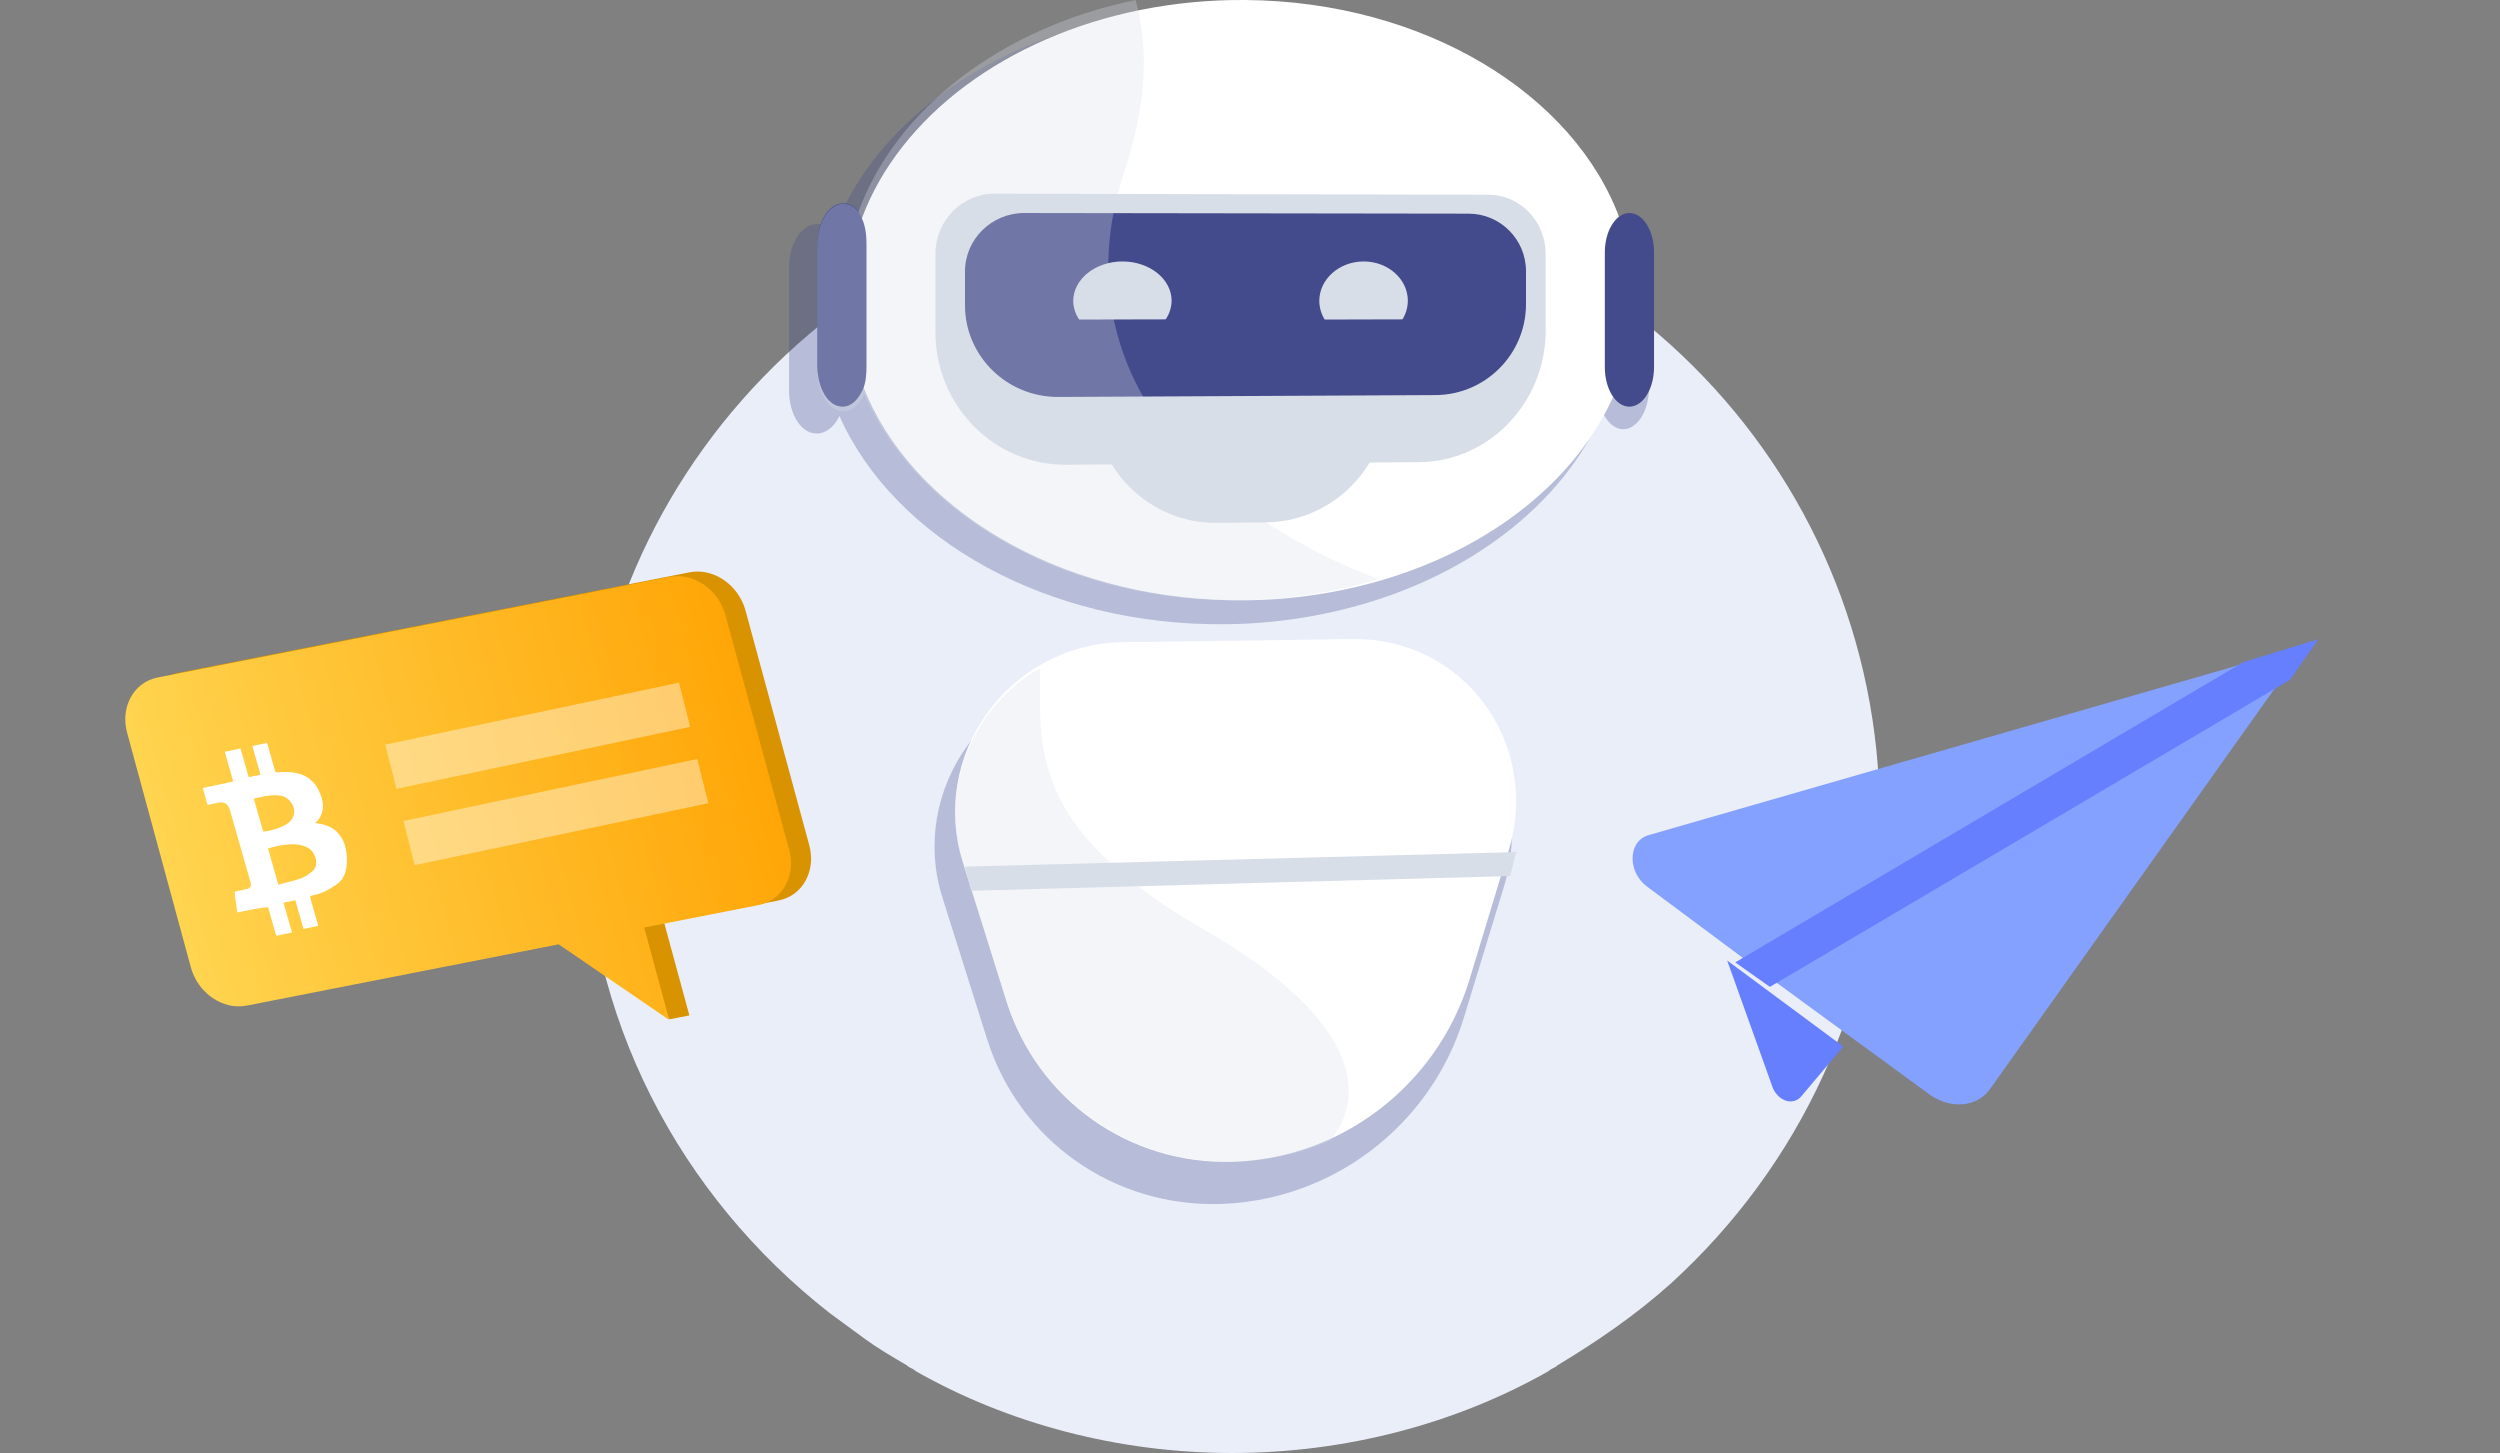 <svg width="117" height="68" viewBox="0 0 117 68" fill="none" xmlns="http://www.w3.org/2000/svg">
<rect x="0" y="0" width="117" height="68" fill="#808080" stroke="none"/>
<path d="M87.972 38.185C87.972 46.801 84.201 54.597 78.195 60.068C76.519 61.572 74.703 62.803 72.888 63.897C72.748 64.034 72.608 64.034 72.469 64.171C68.139 66.632 62.971 68 57.664 68C52.356 68 47.188 66.632 42.859 64.171C42.719 64.034 42.579 64.034 42.44 63.897C41.741 63.487 41.043 63.077 40.484 62.666C39.926 62.256 39.367 61.846 38.808 61.435C31.825 55.965 27.355 47.622 27.355 38.185C27.355 21.772 40.903 8.369 57.803 8.369C74.703 8.369 87.972 21.772 87.972 38.185Z" fill="#EAEEF9"/>
<path d="M86.266 48.977L84.28 51.332C83.903 51.742 83.25 51.541 82.974 50.931L80.832 44.953" fill="#667FFF"/>
<path d="M107.989 30.081L106.693 31.889L93.154 50.938C92.542 51.828 91.314 51.915 90.338 51.248L82.775 45.721L81.256 44.599L77.058 41.475C76.154 40.781 76.187 39.355 77.162 39.082L104.524 31.201L107.989 30.081Z" fill="#84A1FF"/>
<path d="M108.495 29.921L107.173 31.814L82.831 46.185L81.209 45.039L104.999 30.98L108.495 29.921Z" fill="#667FFF"/>
<g style="mix-blend-mode:multiply">
<path style="mix-blend-mode:multiply" opacity="0.3" d="M75.971 10.549C75.712 10.549 75.469 10.684 75.274 10.911C73.104 4.914 65.957 0.452 57.38 0.373C55.684 0.355 53.991 0.515 52.33 0.849H52.325C45.916 2.144 40.814 5.958 38.993 10.857C38.785 10.622 38.505 10.483 38.232 10.482C37.534 10.482 36.929 11.377 36.929 12.481V18.293C36.929 19.399 37.507 20.29 38.205 20.287H38.226H38.246C38.661 20.285 39.054 19.962 39.285 19.469C41.851 25.236 49.025 29.313 57.38 29.213C59.626 29.192 61.857 28.854 64.005 28.209C69.198 26.642 73.252 23.361 75.006 19.3C75.224 19.779 75.58 20.09 75.975 20.088C76.634 20.085 77.175 19.212 77.175 18.139V12.494C77.171 11.421 76.63 10.55 75.971 10.549Z" fill="url(#paint0_linear_3129:951)"/>
<path style="mix-blend-mode:multiply" opacity="0.3" d="M62.925 31.35L51.788 31.501C50.376 31.522 48.994 31.909 47.782 32.623C46.814 33.189 45.974 33.945 45.314 34.843C43.788 36.914 43.337 39.566 44.098 41.981C44.114 42.031 44.13 42.082 44.145 42.131L44.436 43.053C45.026 44.918 45.614 46.781 46.2 48.642C47.698 53.389 52.132 56.505 57.136 56.345C58.688 56.295 60.215 55.95 61.633 55.329C64.874 53.914 67.44 51.132 68.513 47.618C69.035 45.907 69.557 44.198 70.08 42.491L70.36 41.574L70.405 41.425C71.137 39.029 70.704 36.445 69.234 34.462C68.513 33.483 67.564 32.69 66.466 32.148C65.368 31.606 64.153 31.333 62.925 31.35Z" fill="url(#paint1_linear_3129:951)"/>
</g>
<path d="M76.483 14.021C76.481 15.54 76.165 17.042 75.555 18.437C73.838 22.393 69.872 25.588 64.793 27.115C62.692 27.743 60.51 28.072 58.313 28.093C50.14 28.19 43.123 24.219 40.612 18.602C39.41 15.947 39.311 12.938 40.336 10.213C42.117 5.443 47.104 1.726 53.373 0.465C54.998 0.14 56.654 -0.016 58.313 0.001C66.703 0.079 73.693 4.425 75.816 10.267C76.256 11.472 76.482 12.742 76.483 14.021Z" fill="white"/>
<path d="M66.41 21.63L49.91 21.75C46.531 21.775 43.778 18.993 43.778 15.538V11.883C43.778 10.322 45.023 9.059 46.556 9.063L69.666 9.114C71.143 9.117 72.337 10.359 72.337 11.887V15.465C72.337 18.845 69.69 21.606 66.41 21.63Z" fill="#D8DEE8"/>
<path d="M59.245 24.447L56.942 24.469C53.749 24.499 51.148 21.875 51.148 18.608C51.148 15.341 53.749 12.69 56.942 12.688H59.245C62.412 12.688 64.967 15.306 64.967 18.539C64.967 21.772 62.412 24.416 59.245 24.447Z" fill="#D8DEE8"/>
<path d="M67.182 18.49L49.536 18.578C47.123 18.59 45.161 16.667 45.161 14.283V12.708C45.161 11.193 46.408 9.966 47.946 9.969L68.73 9.999C70.215 9.999 71.417 11.207 71.417 12.692V14.237C71.416 16.573 69.524 18.478 67.182 18.49Z" fill="url(#paint2_linear_3129:951)"/>
<path d="M54.552 14.946C54.729 14.694 54.826 14.392 54.832 14.08C54.832 13.063 53.803 12.236 52.533 12.236C51.263 12.237 50.227 13.066 50.227 14.088C50.232 14.4 50.33 14.703 50.508 14.955L54.552 14.946Z" fill="#D8DEE8"/>
<path d="M65.635 14.946C65.794 14.694 65.882 14.391 65.887 14.08C65.887 13.062 64.962 12.236 63.819 12.236C62.675 12.237 61.743 13.066 61.743 14.088C61.748 14.4 61.836 14.703 61.997 14.955L65.635 14.946Z" fill="#D8DEE8"/>
<path d="M40.552 11.456V17.086C40.552 17.516 40.527 17.914 40.376 18.237C40.154 18.717 39.84 19.029 39.434 19.032C38.756 19.035 38.25 18.17 38.25 17.096V11.456C38.25 10.383 38.787 9.514 39.466 9.516C39.732 9.516 39.971 9.651 40.172 9.881C40.227 9.943 40.213 10.012 40.26 10.088C40.482 10.436 40.552 10.92 40.552 11.456Z" fill="url(#paint3_linear_3129:951)"/>
<path d="M76.258 19.032C75.623 19.035 75.106 18.209 75.106 17.188V11.816C75.106 10.795 75.623 9.968 76.258 9.969C76.894 9.969 77.409 10.797 77.409 11.817V17.18C77.409 18.199 76.894 19.028 76.258 19.032Z" fill="url(#paint4_linear_3129:951)"/>
<path d="M70.615 39.769C70.6 39.817 70.586 39.866 70.571 39.914L70.299 40.812C69.792 42.484 69.285 44.156 68.776 45.83C67.733 49.269 65.238 51.991 62.091 53.377C60.713 53.984 59.229 54.322 57.721 54.371C52.859 54.527 48.549 51.477 47.094 46.832C46.523 45.01 45.952 43.186 45.379 41.362L45.096 40.459C45.081 40.411 45.066 40.362 45.051 40.313C44.311 37.949 44.749 35.354 46.232 33.327C46.874 32.448 47.69 31.708 48.631 31.154C49.809 30.455 51.151 30.077 52.523 30.056L63.346 29.908C64.539 29.891 65.719 30.159 66.787 30.689C67.854 31.219 68.776 31.996 69.477 32.953C70.905 34.894 71.326 37.424 70.615 39.769Z" fill="white"/>
<path d="M70.956 39.875L70.68 40.999L45.447 41.688L45.161 40.558L70.956 39.875Z" fill="#D8DEE8"/>
<g style="mix-blend-mode:multiply" opacity="0.3">
<path d="M59.369 24.518C60.986 25.573 62.739 26.434 64.505 27.099C62.415 27.737 60.243 28.072 58.057 28.093C49.924 28.192 42.941 24.153 40.443 18.441C40.221 18.93 39.874 19.249 39.468 19.251C38.789 19.255 38.25 18.372 38.25 17.276V11.52C38.25 10.425 38.788 9.539 39.468 9.54C39.734 9.54 39.974 9.678 40.175 9.913C41.947 5.062 46.906 1.282 53.145 0C53.734 2.108 53.716 4.731 52.634 7.987C52.515 8.343 52.411 8.695 52.321 9.042C52.238 9.365 52.165 9.686 52.105 10.003C51.951 10.807 51.872 11.624 51.868 12.442C51.865 13.261 51.945 14.078 52.106 14.881C52.117 14.93 52.126 14.977 52.138 15.024C52.423 16.334 52.918 17.59 53.603 18.742C54.203 19.752 54.918 20.689 55.732 21.536C56.804 22.655 58.039 23.652 59.369 24.518Z" fill="#D8DEE8"/>
</g>
<g style="mix-blend-mode:multiply" opacity="0.3">
<path d="M62.253 53.382C60.862 53.986 59.364 54.322 57.842 54.371C52.935 54.526 48.585 51.492 47.116 46.868C46.54 45.055 45.963 43.241 45.386 41.425L45.1 40.527C45.085 40.479 45.07 40.43 45.054 40.382C44.307 38.029 44.75 35.447 46.246 33.429C46.894 32.554 47.718 31.819 48.668 31.267C48.721 33.913 48.215 36.903 51.96 40.382C52.271 40.673 52.613 40.965 52.984 41.26C53.901 41.989 55.008 42.736 56.348 43.504C62.76 47.173 64.35 50.804 62.253 53.382Z" fill="#D8DEE8"/>
</g>
<path d="M8.315 31.492L32.275 26.784C33.389 26.566 34.563 27.369 34.891 28.574L37.874 39.555C38.201 40.76 37.561 41.92 36.447 42.139L31.086 43.192L32.263 47.522L31.355 47.7L27.086 43.978L12.487 46.846C11.373 47.065 10.199 46.261 9.872 45.056L6.888 34.076C6.561 32.871 7.201 31.711 8.315 31.492Z" fill="#D99300"/>
<path d="M33.951 28.79L36.934 39.77C37.262 40.976 36.621 42.136 35.508 42.355L30.147 43.408L31.323 47.737L26.146 44.194L11.547 47.062C10.434 47.281 9.26 46.477 8.932 45.272L5.949 34.292C5.621 33.087 6.262 31.927 7.375 31.708L31.336 27C32.45 26.781 33.624 27.585 33.951 28.79Z" fill="url(#paint5_linear_3129:951)"/>
<path opacity="0.4" d="M18.554 36.916L32.3 34.017L31.778 31.949L18.032 34.848L18.554 36.916Z" fill="white"/>
<path opacity="0.4" d="M19.405 40.49L33.151 37.59L32.63 35.522L18.884 38.421L19.405 40.49Z" fill="white"/>
<path opacity="0.3" d="M13.417 40.981L15.315 39.102L13.96 42.975L13.417 40.981Z" fill="#FACD35"/>
<path d="M13.666 43.64C13.389 43.699 13.159 43.747 12.929 43.795C12.801 43.348 12.674 42.901 12.546 42.453C12.071 42.5 11.565 42.607 11.105 42.704C11.012 42.038 10.998 41.988 10.987 41.78C10.973 41.73 11.019 41.72 11.065 41.711C11.203 41.682 11.341 41.653 11.525 41.614C11.755 41.565 11.773 41.456 11.716 41.257C11.404 40.163 11.092 39.069 10.765 37.926C10.666 37.578 10.453 37.517 10.223 37.566C10.039 37.604 9.901 37.633 9.717 37.672C9.646 37.424 9.56 37.125 9.489 36.877C9.766 36.819 10.272 36.712 10.824 36.596C10.916 36.576 10.916 36.576 10.888 36.477C10.803 36.178 10.604 35.482 10.519 35.184C10.795 35.126 11.025 35.077 11.255 35.029C11.383 35.476 11.511 35.924 11.639 36.371C11.823 36.332 12.007 36.294 12.191 36.255C12.063 35.807 11.935 35.36 11.808 34.912C12.038 34.864 12.268 34.815 12.498 34.767C12.541 34.916 12.853 36.01 12.867 36.06C12.882 36.109 12.896 36.159 12.942 36.149C13.845 36.065 14.62 36.217 14.982 37.143C15.113 37.431 15.167 37.789 15.054 38.077C14.972 38.305 14.863 38.433 14.739 38.512C14.997 38.563 15.592 38.596 15.947 39.154C16.11 39.383 16.181 39.631 16.22 39.939C16.259 40.247 16.238 40.515 16.171 40.793C16.072 41.13 15.884 41.328 15.591 41.495C15.265 41.722 14.957 41.84 14.589 41.917C14.543 41.927 14.497 41.937 14.525 42.036C14.639 42.434 14.738 42.782 14.894 43.329C14.664 43.377 14.434 43.426 14.204 43.474C14.076 43.027 13.948 42.579 13.82 42.132C13.636 42.171 13.452 42.209 13.268 42.248C13.41 42.745 13.538 43.193 13.666 43.64ZM12.544 39.712C12.7 40.259 12.856 40.806 13.027 41.403C13.795 41.188 14.178 41.16 14.567 40.815C14.768 40.667 14.85 40.439 14.779 40.19C14.694 39.892 14.545 39.712 14.272 39.612C13.773 39.401 12.99 39.566 12.544 39.712ZM11.877 37.375C12.019 37.873 12.175 38.419 12.317 38.917C12.607 38.908 13.145 38.742 13.393 38.584C14.059 38.181 13.739 37.405 13.208 37.253C12.691 37.151 12.245 37.298 11.877 37.375Z" fill="white"/>
<defs>
<linearGradient id="paint0_linear_3129:951" x1="54414.3" y1="52205.2" x2="93403.8" y2="52205.2" gradientUnits="userSpaceOnUse">
<stop stop-color="#444B8C"/>
<stop offset="1" stop-color="#26264F"/>
</linearGradient>
<linearGradient id="paint1_linear_3129:951" x1="40976.2" y1="63060.6" x2="58548.9" y2="63060.6" gradientUnits="userSpaceOnUse">
<stop stop-color="#444B8C"/>
<stop offset="1" stop-color="#26264F"/>
</linearGradient>
<linearGradient id="paint2_linear_3129:951" x1="40666.2" y1="15518.3" x2="57253.1" y2="15518.3" gradientUnits="userSpaceOnUse">
<stop stop-color="#444B8C"/>
<stop offset="1" stop-color="#26264F"/>
</linearGradient>
<linearGradient id="paint3_linear_3129:951" x1="3221.13" y1="17154.7" x2="3349.49" y2="17154.7" gradientUnits="userSpaceOnUse">
<stop stop-color="#444B8C"/>
<stop offset="1" stop-color="#26264F"/>
</linearGradient>
<linearGradient id="paint4_linear_3129:951" x1="5302.66" y1="16324.3" x2="5432.05" y2="16324.3" gradientUnits="userSpaceOnUse">
<stop stop-color="#444B8C"/>
<stop offset="1" stop-color="#26264F"/>
</linearGradient>
<linearGradient id="paint5_linear_3129:951" x1="8.015" y1="41.941" x2="35.5" y2="34.472" gradientUnits="userSpaceOnUse">
<stop offset="0.003" stop-color="#FFD44F"/>
<stop offset="1" stop-color="#FFA607"/>
</linearGradient>
</defs>
</svg>
